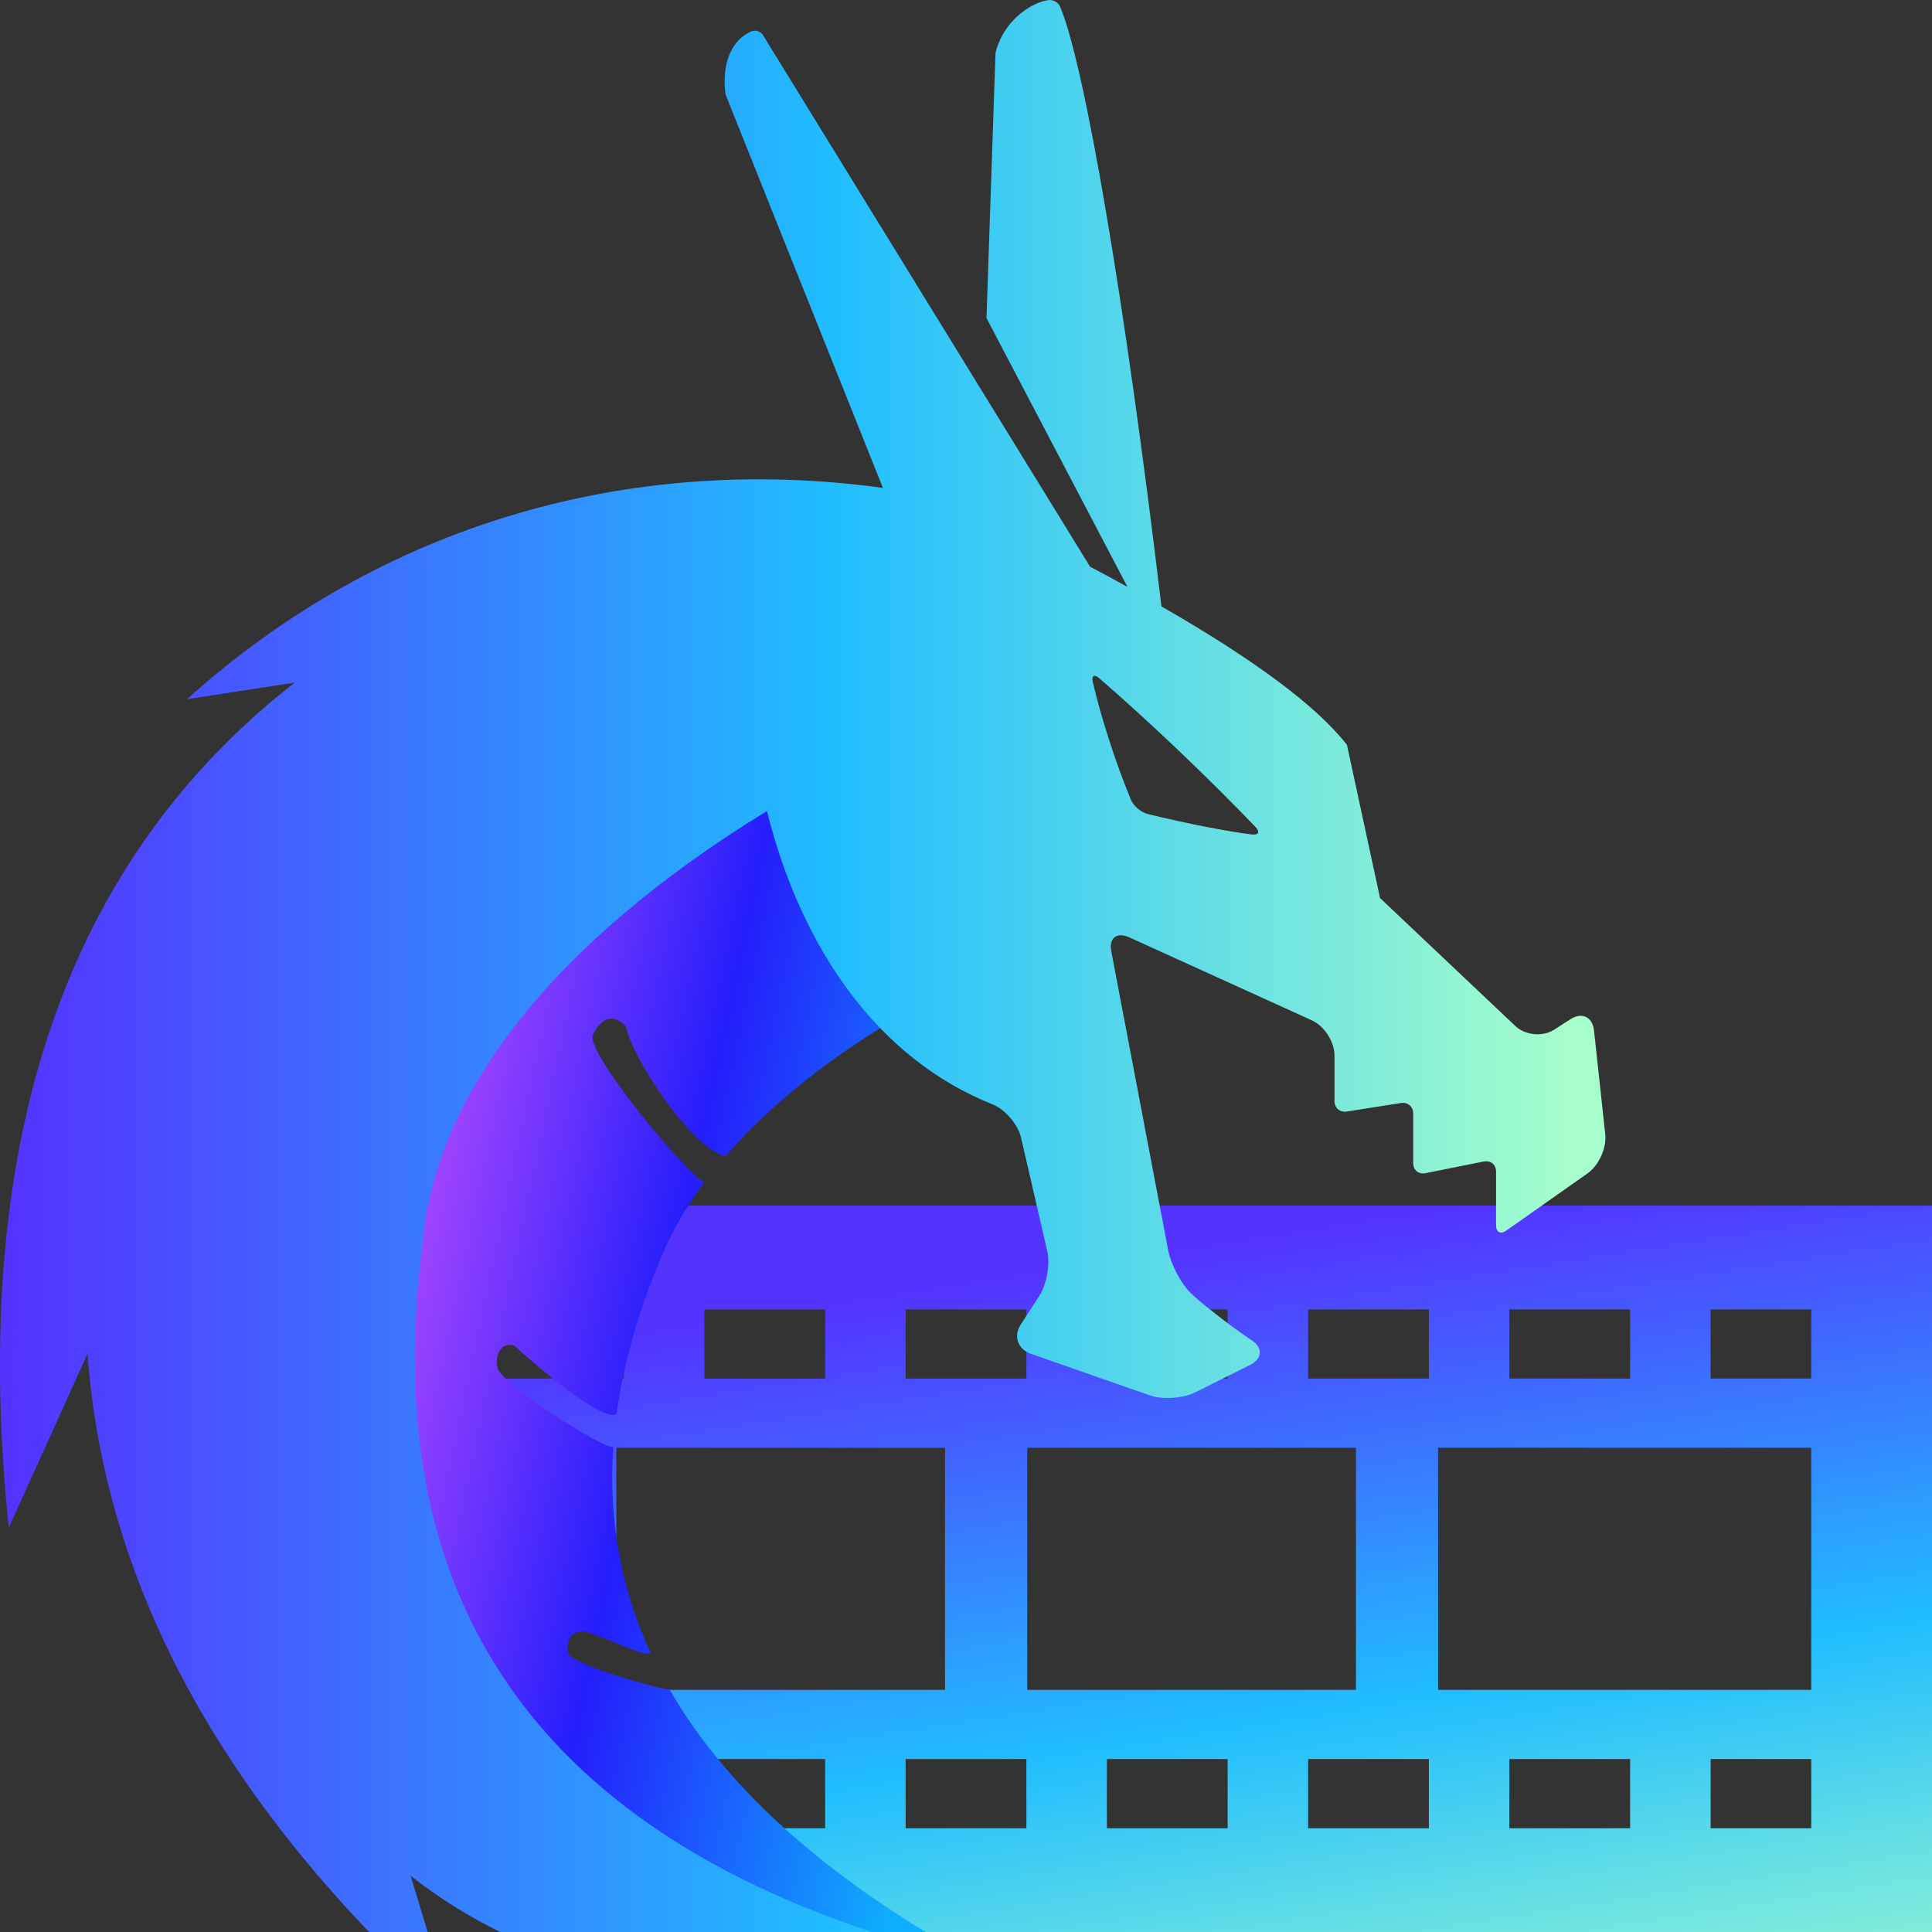 <?xml version="1.0" encoding="UTF-8" standalone="no"?><!-- Generator: Gravit.io --><svg xmlns="http://www.w3.org/2000/svg" xmlns:xlink="http://www.w3.org/1999/xlink" style="isolation:isolate" viewBox="0 0 48 48" width="48pt" height="48pt"><rect x="0" y="0" width="48" height="48" fill="#333333" stroke="none"/><linearGradient id="_lgradient_8" x1="0.326" y1="0.113" x2="0.701" y2="1.279" gradientTransform="matrix(36.5,0,0,18.047,11.5,29.953)" gradientUnits="userSpaceOnUse"><stop offset="0%" stop-opacity="1" style="stop-color:rgb(84,51,255)"/><stop offset="51.739%" stop-opacity="1" style="stop-color:rgb(32,189,255)"/><stop offset="98.261%" stop-opacity="1" style="stop-color:rgb(165,254,203)"/></linearGradient><path d=" M 33.688 41.984 L 25.521 41.984 L 25.521 41.984 L 25.521 35.969 L 33.688 35.969 L 33.688 41.984 Z  M 35.729 41.984 L 45 41.984 L 45 35.969 L 35.729 35.969 L 35.729 41.984 Z  M 12.5 43.703 L 12.5 45.422 L 15.5 45.422 L 15.5 43.703 L 12.5 43.703 L 12.5 43.703 L 12.5 43.703 L 12.5 43.703 Z  M 17.5 43.703 L 17.5 45.422 L 20.5 45.422 L 20.5 43.703 L 17.5 43.703 L 17.5 43.703 L 17.5 43.703 L 17.5 43.703 Z  M 22.5 43.703 L 22.5 45.422 L 25.5 45.422 L 25.5 43.703 L 22.5 43.703 L 22.5 43.703 L 22.5 43.703 L 22.5 43.703 Z  M 27.5 43.703 L 27.5 45.422 L 30.5 45.422 L 30.5 43.703 L 27.5 43.703 L 27.5 43.703 L 27.5 43.703 L 27.5 43.703 Z  M 32.5 43.703 L 32.5 45.422 L 35.5 45.422 L 35.5 43.703 L 32.5 43.703 L 32.5 43.703 L 32.5 43.703 L 32.5 43.703 Z  M 37.5 43.703 L 37.5 45.422 L 40.5 45.422 L 40.5 43.703 L 37.5 43.703 L 37.5 43.703 L 37.5 43.703 L 37.5 43.703 Z  M 42.5 43.703 L 42.5 45.422 L 45 45.422 L 45 43.703 L 42.5 43.703 L 42.5 43.703 L 42.5 43.703 L 42.5 43.703 Z  M 11.5 34.25 L 11.5 32.531 L 15.5 32.531 L 15.5 32.531 L 15.5 34.25 L 11.5 34.25 L 11.5 34.25 L 11.5 34.25 L 11.5 34.25 L 11.5 34.25 Z  M 17.5 34.25 L 17.5 32.531 L 20.5 32.531 L 20.5 32.531 L 20.5 34.25 L 17.5 34.25 L 17.5 34.25 L 17.5 34.25 L 17.5 34.25 L 17.5 34.25 Z  M 22.5 34.25 L 22.5 32.531 L 25.5 32.531 L 25.5 32.531 L 25.5 34.25 L 22.5 34.25 L 22.5 34.25 L 22.5 34.25 L 22.5 34.25 L 22.5 34.25 Z  M 27.5 34.25 L 27.5 32.531 L 30.5 32.531 L 30.5 32.531 L 30.5 34.25 L 27.5 34.25 L 27.5 34.25 L 27.5 34.25 L 27.5 34.25 L 27.5 34.25 Z  M 32.5 34.25 L 32.5 32.531 L 35.5 32.531 L 35.5 32.531 L 35.5 34.25 L 32.5 34.25 L 32.5 34.25 L 32.5 34.25 L 32.5 34.25 L 32.5 34.25 Z  M 37.5 34.25 L 37.5 32.531 L 40.5 32.531 L 40.5 32.531 L 40.5 34.25 L 37.5 34.25 L 37.5 34.25 L 37.5 34.25 L 37.5 34.25 L 37.5 34.25 Z  M 42.5 34.25 L 42.5 32.531 L 45 32.531 L 45 34.25 L 42.5 34.25 L 42.5 34.25 L 42.5 34.25 L 42.5 34.25 L 42.5 34.25 Z  M 23.479 41.984 L 12 41.984 L 12 41.984 L 12 41.984 L 12 46.938 L 16.469 48 L 48 48 L 48 29.953 L 12 29.953 L 12 35.969 L 13.271 35.969 L 13.271 35.969 C 13.271 37.557 13.271 38.974 13.271 40.219 C 13.277 40.398 13.947 40.341 15.313 40.078 L 15.313 35.969 L 23.479 35.969 L 23.479 41.984 L 23.479 41.984 Z " fill-rule="evenodd" fill="url(#_lgradient_8)"/><g><linearGradient id="_lgradient_9" x1="-0.117" y1="0.121" x2="1.019" y2="0.597" gradientTransform="matrix(14.414,0,0,28.923,10.095,19.945)" gradientUnits="userSpaceOnUse"><stop offset="1.304%" stop-opacity="1" style="stop-color:rgb(223,87,255)"/><stop offset="52.083%" stop-opacity="1" style="stop-color:rgb(36,30,252)"/><stop offset="97.917%" stop-opacity="1" style="stop-color:rgb(14,175,254)"/></linearGradient><path d=" M 11.722 26.869 C 10.36 29.769 9.853 32.485 10.201 35.016 C 10.785 42.177 15.557 46.797 24.509 48.868 C 20.739 46.837 18.116 44.542 16.638 41.982 C 16.471 41.978 14.117 41.352 14.113 41.045 C 14.078 40.977 14.074 40.498 14.525 40.531 C 15.062 40.68 16.146 41.243 16.154 41.045 C 15.42 39.443 15.114 37.741 15.235 35.941 C 15.153 36.093 12.266 34.304 12.363 33.943 C 12.319 33.957 12.302 33.307 12.775 33.429 C 13.294 33.905 14.952 35.334 15.317 35.134 C 15.494 33.828 15.889 32.472 16.502 31.065 C 16.751 30.488 17.096 29.911 17.521 29.346 C 17.422 29.608 14.504 26.138 14.731 25.709 C 14.767 25.664 15.034 24.979 15.554 25.503 C 15.636 26.129 17.123 28.514 18.021 28.729 C 19.037 27.559 20.388 26.453 21.936 25.503 C 20.597 24.164 19.639 22.314 19.054 19.945 C 15.698 22.086 13.049 24.531 11.722 26.869 Z " fill="url(#_lgradient_9)"/><linearGradient id="_lgradient_10" x1="0" y1="0.5" x2="1" y2="0.5" gradientTransform="matrix(39.886,0,0,50,0,0)" gradientUnits="userSpaceOnUse"><stop offset="0%" stop-opacity="1" style="stop-color:rgb(84,51,255)"/><stop offset="51.739%" stop-opacity="1" style="stop-color:rgb(32,189,255)"/><stop offset="98.261%" stop-opacity="1" style="stop-color:rgb(165,254,203)"/></linearGradient><path d=" M 28.011 14.581 C 27.713 14.416 27.403 14.248 27.082 14.078 L 18.956 0.873 C 18.896 0.776 18.764 0.735 18.66 0.781 C 18.197 0.987 17.922 1.535 18.025 2.344 L 21.936 12.122 C 15.668 11.26 9.492 13.009 4.644 17.372 L 7.32 16.96 C 2.819 20.472 0.393 25.552 0.044 32.202 C -0.051 34.005 0.007 35.924 0.218 37.957 L 2.174 33.634 C 2.604 39.486 5.622 44.94 11.231 50 L 10.202 46.603 C 13.733 49.379 18.604 50.133 24.818 48.868 C 14.557 46.56 9.737 41.028 10.36 32.273 C 10.391 31.829 10.437 31.377 10.497 30.916 C 10.797 27.167 13.787 23.373 19.054 20.151 C 19.919 23.605 21.839 26.314 24.656 27.436 C 24.972 27.562 25.292 27.934 25.368 28.266 L 26.017 31.077 C 26.094 31.409 26.006 31.911 25.82 32.197 L 25.359 32.91 C 25.174 33.196 25.285 33.52 25.607 33.633 L 28.558 34.665 C 28.88 34.778 29.388 34.746 29.693 34.593 L 31.059 33.911 C 31.364 33.758 31.38 33.483 31.094 33.296 C 30.593 32.968 29.768 32.315 29.574 32.118 C 29.335 31.876 29.089 31.407 29.025 31.072 L 27.61 23.639 C 27.546 23.305 27.746 23.147 28.056 23.288 L 32.593 25.35 C 32.903 25.491 33.155 25.883 33.155 26.224 L 33.155 27.356 C 33.155 27.526 33.292 27.643 33.46 27.616 L 34.806 27.404 C 34.974 27.377 35.111 27.494 35.111 27.665 L 35.111 28.9 C 35.111 29.07 35.246 29.181 35.413 29.148 L 36.866 28.857 C 37.034 28.824 37.169 28.935 37.169 29.106 L 37.169 30.444 C 37.169 30.614 37.282 30.673 37.422 30.575 L 39.443 29.152 C 39.722 28.956 39.919 28.522 39.882 28.183 L 39.603 25.602 C 39.566 25.263 39.304 25.138 39.017 25.322 L 38.615 25.581 C 38.328 25.765 37.895 25.725 37.647 25.49 L 34.287 22.312 L 33.464 18.504 C 32.717 17.55 31.189 16.405 28.856 15.066 C 27.939 7.377 26.943 1.6 26.339 0.166 C 26.295 0.062 26.167 -0.012 26.055 0.002 C 25.636 0.053 24.931 0.501 24.733 1.315 L 24.509 7.902 L 28.011 14.581 Z  M 27.315 16.854 C 28.579 17.951 30.021 19.324 31.192 20.545 C 31.31 20.668 31.268 20.752 31.099 20.732 C 30.546 20.666 29.483 20.461 28.514 20.224 C 28.349 20.184 28.161 20.023 28.096 19.866 C 27.728 18.982 27.352 17.817 27.152 16.952 C 27.113 16.786 27.187 16.742 27.315 16.854 Z " fill-rule="evenodd" fill="url(#_lgradient_10)"/></g></svg>